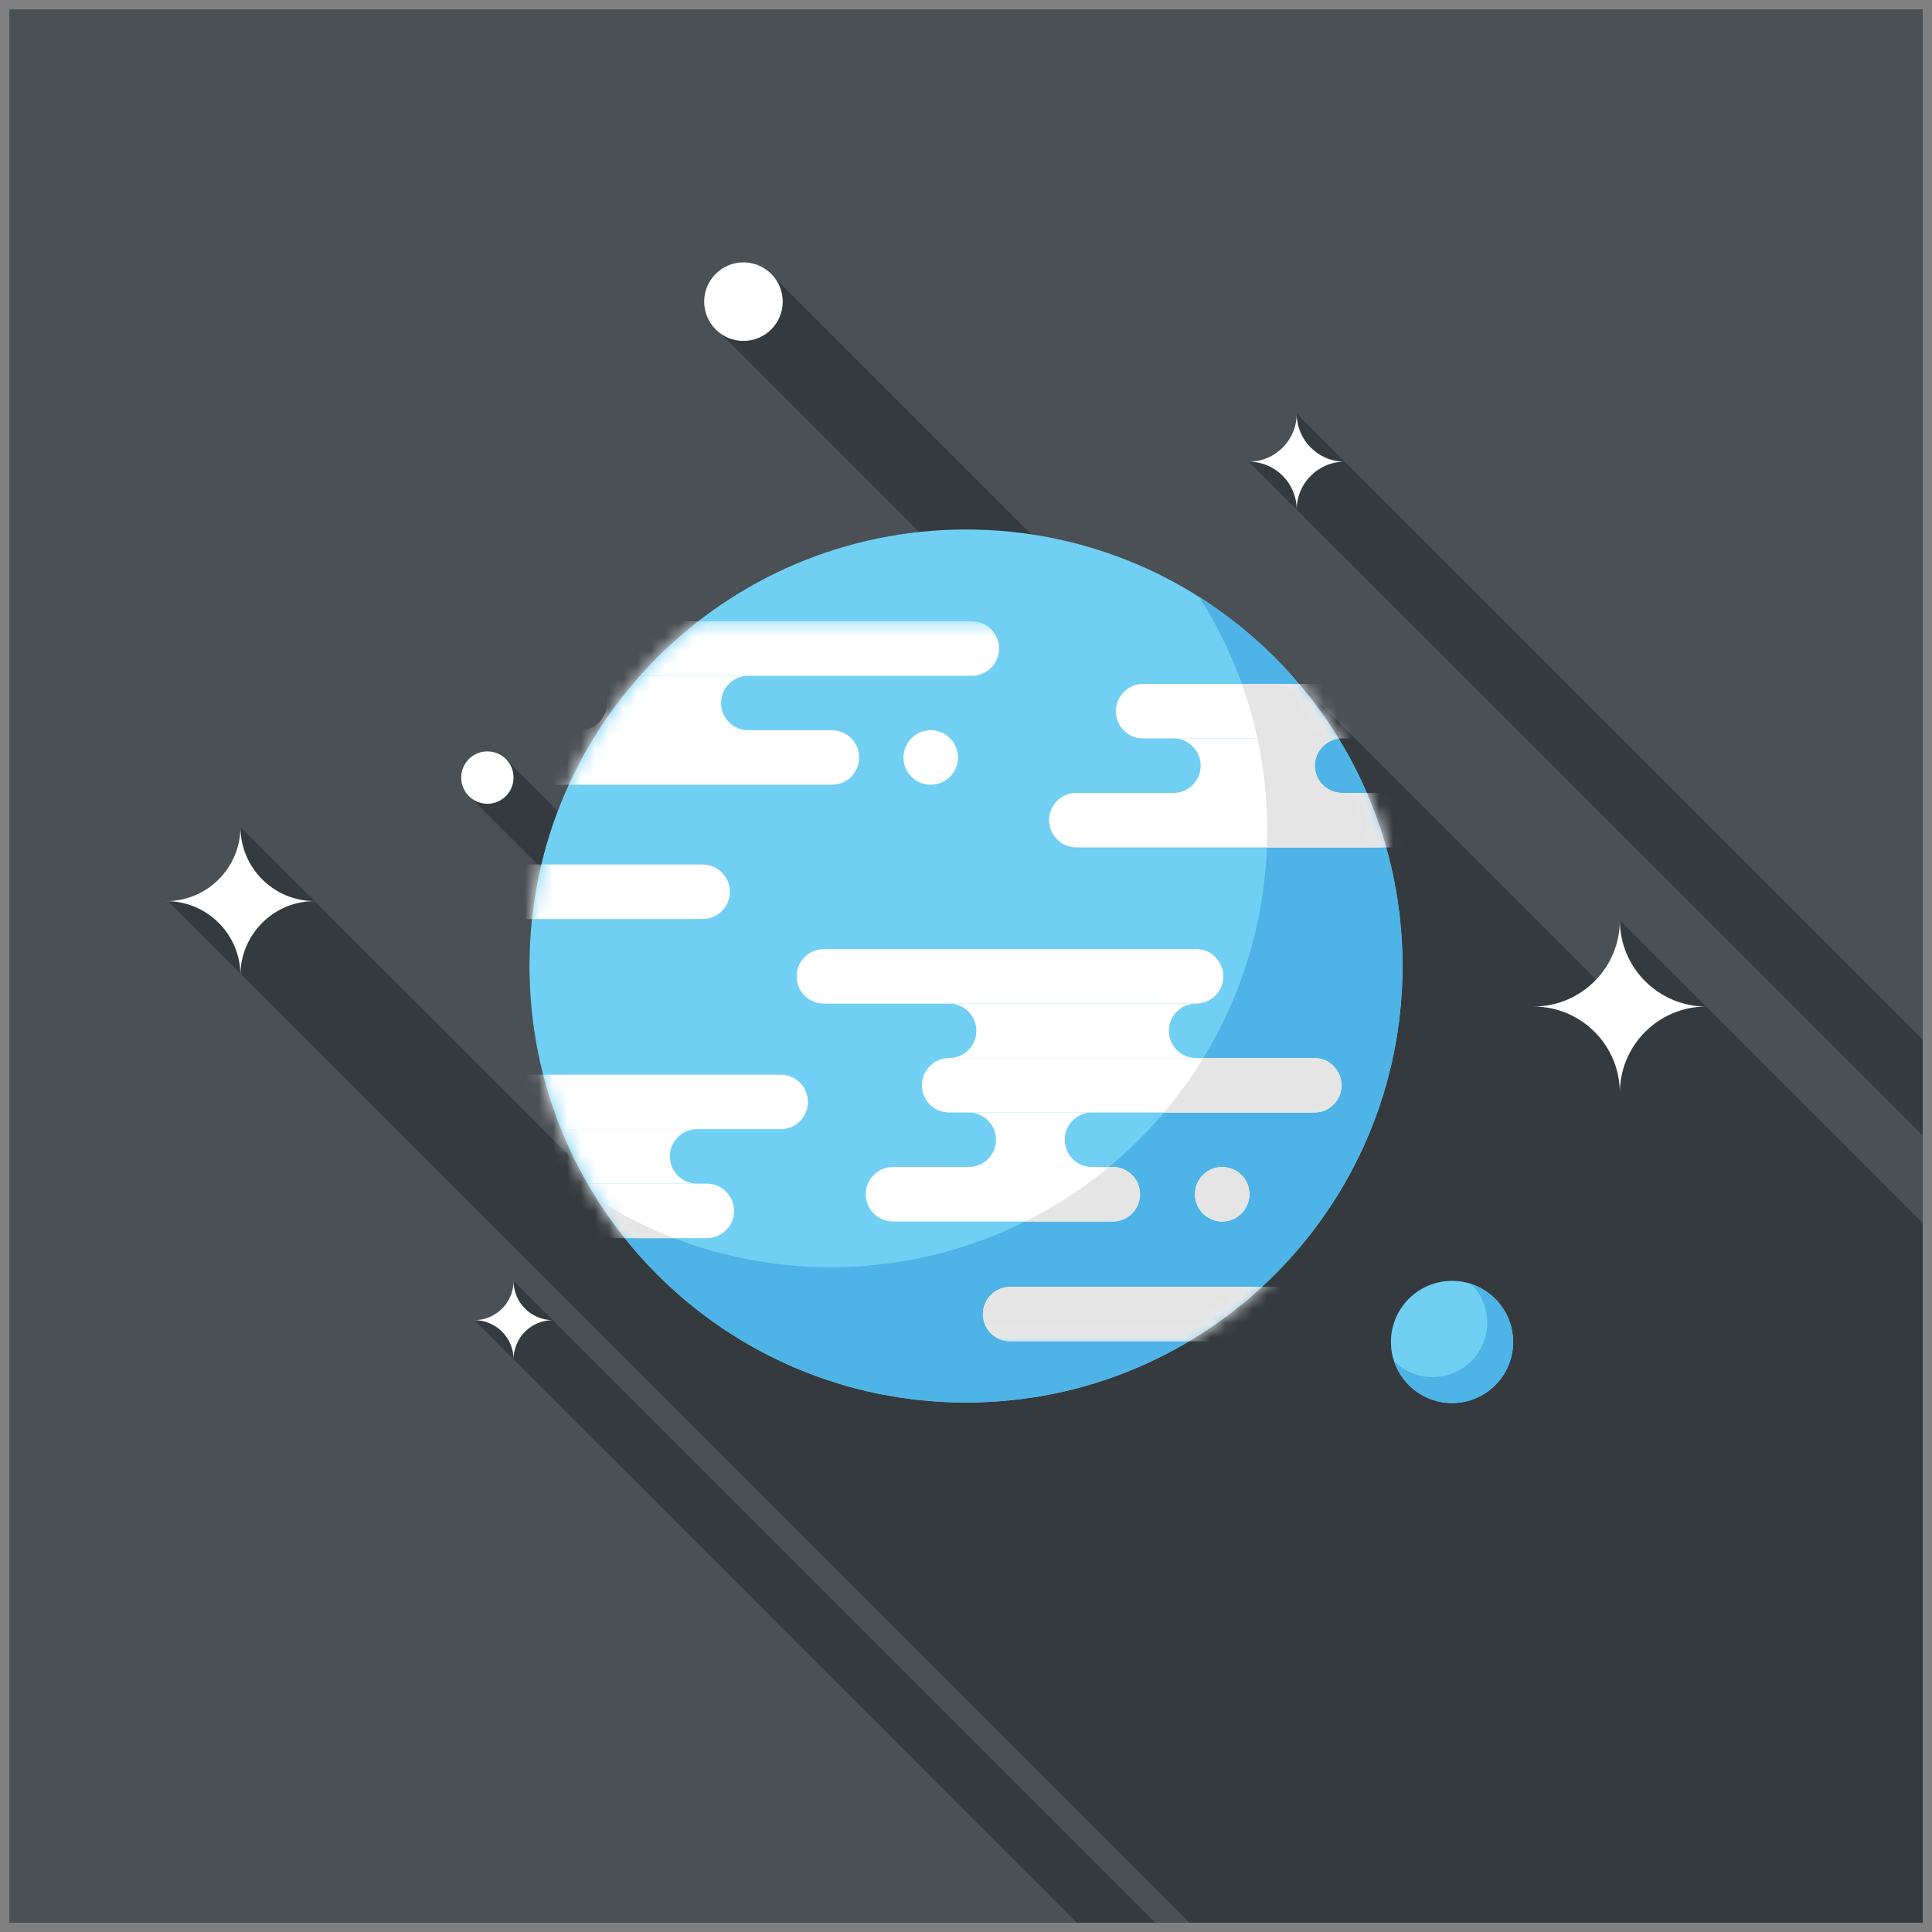 
<svg width="555px" height="555px" viewBox="0 0 138 138" version="1.1" xmlns="http://www.w3.org/2000/svg" xmlns:xlink="http://www.w3.org/1999/xlink">
    <rect x="0" y="0" width="138" height="138" fill="#808080" stroke="none"/>
    <!-- Generator: Sketch 43.2 (39069) - http://www.bohemiancoding.com/sketch -->
    <desc>Created with Sketch.</desc>
    <defs>
        <path d="M47.93,51.81 C57.062,46.373 63.18,36.402 63.18,25 C63.18,14.992 58.465,6.085 51.134,0.38 L12.867,0.38 C5.536,6.085 0.82,14.992 0.82,25 C0.82,36.402 6.939,46.373 16.071,51.81 L47.93,51.81 L47.93,51.81 Z" id="path-1"></path>
    </defs>
    <g id="Page-1" stroke="none" stroke-width="1" fill="none" fill-rule="evenodd">
        <g id="shutterstock_219080269" transform="translate(-666, -166)">
            <polygon id="Fill-495" fill="#4A5054" points="666.667 303.334 803.333 303.334 803.333 166.667 666.667 166.667"></polygon>
            <path d="M748.523,303.334 L742.914,303.334 L699.88,260.3 C701.43,260.3 702.68,259.04 702.68,257.49 L748.523,303.334" id="Fill-496" fill="#353A3E"></path>
            <path d="M803.333,303.334 L750.956,303.334 L683.18,235.55 L683.16,235.53 L677.98,230.35 C680.85,230.3 683.17,227.95 683.17,225.06 L688.47,230.36 L707.16,249.04 L707.191,249.071 C705.042,244.844 703.82,240.07 703.82,235 C703.82,232.58 704.106,230.228 704.627,227.967 L704.62,227.96 L699.33,222.67 C699.19,222.5 699.09,222.3 699.03,222.08 C698.97,221.91 698.94,221.73 698.94,221.54 C698.94,220.51 699.78,219.67 700.809,219.67 C701,219.67 701.18,219.7 701.35,219.76 C701.61,219.84 701.849,219.97 702.05,220.15 L705.84,223.94 L705.845,223.944 C709.928,213.182 719.794,205.268 731.651,204.001 L731.65,204 L717.53,189.87 L717.5,189.85 L716.83,189.17 C716.49,188.71 716.3,188.15 716.3,187.54 C716.3,185.99 717.55,184.74 719.1,184.74 C719.76,184.74 720.36,184.96 720.83,185.33 L739.672,204.172 C744.038,204.828 748.107,206.384 751.68,208.66 C751.95,208.83 752.22,209.01 752.49,209.19 C752.76,209.37 753.02,209.56 753.28,209.74 C753.83,210.15 754.38,210.57 754.91,211 C755.21,211.25 755.51,211.51 755.8,211.77 L755.97,211.94 L758.03,213.99 L779.998,235.968 C781.051,234.869 781.7,233.373 781.7,231.73 L787.87,237.89 L803.333,253.353 L803.333,303.334" id="Fill-497" fill="#353A3E"></path>
            <path d="M803.333,247.113 L758.62,202.41 L755.191,198.98 C757.09,198.98 758.62,197.44 758.62,195.55 L803.333,240.254 L803.333,247.113" id="Fill-498" fill="#353A3E"></path>
            <path d="M774.082,261.854 C774.082,264.265 772.127,266.219 769.717,266.219 C767.307,266.219 765.353,264.265 765.353,261.854 C765.353,259.444 767.307,257.49 769.717,257.49 C772.127,257.49 774.082,259.444 774.082,261.854" id="Fill-499" fill="#71CFF4"></path>
            <path d="M771.11,257.738 C771.801,258.442 772.23,259.404 772.23,260.468 C772.23,262.622 770.483,264.367 768.331,264.367 C767.267,264.367 766.304,263.939 765.601,263.248 C766.185,264.971 767.797,266.219 769.717,266.219 C772.127,266.219 774.082,264.265 774.082,261.854 C774.082,259.934 772.834,258.321 771.11,257.738" id="Fill-500" fill="#4EB3E6"></path>
            <path d="M721.909,187.544 C721.909,189.095 720.652,190.351 719.104,190.351 C717.555,190.351 716.297,189.095 716.297,187.544 C716.297,185.995 717.555,184.739 719.104,184.739 C720.652,184.739 721.909,185.995 721.909,187.544" id="Fill-501" fill="#FFFFFF"></path>
            <path d="M702.682,221.542 C702.682,222.575 701.845,223.412 700.813,223.412 C699.779,223.412 698.942,222.575 698.942,221.542 C698.942,220.508 699.779,219.67 700.813,219.67 C701.845,219.67 702.682,220.508 702.682,221.542" id="Fill-502" fill="#FFFFFF"></path>
            <path d="M787.875,237.895 C784.467,237.895 781.704,240.664 781.704,244.063 C781.704,240.664 778.946,237.895 775.538,237.895 C778.946,237.895 781.704,235.125 781.704,231.727 C781.704,235.125 784.467,237.895 787.875,237.895" id="Fill-503" fill="#FFFFFF"></path>
            <path d="M762.051,198.977 C760.157,198.977 758.622,200.517 758.622,202.407 C758.622,200.517 757.086,198.977 755.191,198.977 C757.086,198.977 758.622,197.438 758.622,195.547 C758.622,197.438 760.157,198.977 762.051,198.977" id="Fill-504" fill="#FFFFFF"></path>
            <path d="M688.475,230.365 C685.547,230.365 683.174,232.744 683.174,235.665 C683.174,232.744 680.8,230.365 677.875,230.365 C680.8,230.365 683.174,227.984 683.174,225.063 C683.174,227.984 685.547,230.365 688.475,230.365" id="Fill-505" fill="#FFFFFF"></path>
            <path d="M705.488,260.296 C703.94,260.296 702.682,261.555 702.682,263.102 C702.682,261.555 701.426,260.296 699.877,260.296 C701.426,260.296 702.682,259.037 702.682,257.49 C702.682,259.037 703.94,260.296 705.488,260.296" id="Fill-506" fill="#FFFFFF"></path>
            <path d="M766.18,235 C766.18,252.222 752.221,266.18 735,266.18 C717.781,266.18 703.82,252.222 703.82,235 C703.82,217.78 717.781,203.821 735,203.821 C752.221,203.821 766.18,217.78 766.18,235" id="Fill-507" fill="#71CFF4"></path>
            <path d="M751.676,208.66 C754.736,213.483 756.514,219.2 756.514,225.335 C756.514,242.555 742.555,256.515 725.334,256.515 C719.201,256.515 713.484,254.736 708.66,251.676 C714.189,260.391 723.916,266.18 735,266.18 C752.221,266.18 766.18,252.222 766.18,235 C766.18,223.916 760.391,214.189 751.676,208.66" id="Fill-508" fill="#4EB3E6"></path>
            <g id="Group-534" transform="translate(703, 210)">
                <mask id="mask-2" fill="white">
                    <use xlink:href="#path-1"></use>
                </mask>
                <g id="Clip-510"></g>
                <path d="M39.053,37.412 C39.053,36.336 39.924,35.466 40.996,35.466 L32.199,35.466 C33.273,35.466 34.145,36.336 34.145,37.412 C34.145,38.486 33.273,39.357 32.199,39.357 L40.996,39.357 C39.924,39.357 39.053,38.486 39.053,37.412" id="Fill-509" fill="#FFFFFF" mask="url(#mask-2)"></path>
                <path d="M42.484,39.357 L26.787,39.357 C25.711,39.357 24.842,40.228 24.842,41.302 C24.842,42.376 25.711,43.248 26.787,43.248 L42.484,43.248 C43.559,43.248 44.43,42.376 44.43,41.302 C44.43,40.228 43.559,39.357 42.484,39.357" id="Fill-511" fill="#FFFFFF" mask="url(#mask-2)"></path>
                <path d="M46.49,29.63 C46.49,28.556 47.361,27.685 48.436,27.685 L30.797,27.685 C31.871,27.685 32.74,28.556 32.74,29.63 C32.74,30.706 31.871,31.575 30.797,31.575 L48.436,31.575 C47.361,31.575 46.49,30.706 46.49,29.63" id="Fill-512" fill="#FFFFFF" mask="url(#mask-2)"></path>
                <path d="M56.877,31.575 L30.797,31.575 C29.723,31.575 28.85,32.447 28.85,33.521 C28.85,34.596 29.723,35.466 30.797,35.466 L56.877,35.466 C57.951,35.466 58.822,34.596 58.822,33.521 C58.822,32.447 57.951,31.575 56.877,31.575" id="Fill-513" fill="#FFFFFF" mask="url(#mask-2)"></path>
                <path d="M48.436,23.794 L21.85,23.794 C20.773,23.794 19.902,24.665 19.902,25.74 C19.902,26.813 20.773,27.685 21.85,27.685 L48.436,27.685 C49.51,27.685 50.381,26.813 50.381,25.74 C50.381,24.665 49.51,23.794 48.436,23.794" id="Fill-514" fill="#FFFFFF" mask="url(#mask-2)"></path>
                <path d="M56.916,10.691 C56.916,9.617 57.787,8.746 58.861,8.746 L46.818,8.746 C47.893,8.746 48.762,9.617 48.762,10.691 C48.762,11.766 47.893,12.636 46.818,12.636 L58.861,12.636 C57.787,12.636 56.916,11.766 56.916,10.691" id="Fill-515" fill="#FFFFFF" mask="url(#mask-2)"></path>
                <path d="M65.961,12.636 L39.881,12.636 C38.805,12.636 37.936,13.508 37.936,14.582 C37.936,15.657 38.805,16.527 39.881,16.527 L65.961,16.527 C67.037,16.527 67.908,15.657 67.908,14.582 C67.908,13.508 67.037,12.636 65.961,12.636" id="Fill-516" fill="#FFFFFF" mask="url(#mask-2)"></path>
                <path d="M71.238,4.855 L44.652,4.855 C43.578,4.855 42.707,5.726 42.707,6.801 C42.707,7.875 43.578,8.746 44.652,8.746 L71.238,8.746 C72.313,8.746 73.186,7.875 73.186,6.801 C73.186,5.726 72.313,4.855 71.238,4.855" id="Fill-517" fill="#FFFFFF" mask="url(#mask-2)"></path>
                <path d="M10.846,38.601 C10.846,37.526 11.715,36.655 12.789,36.655 L0.746,36.655 C1.82,36.655 2.689,37.526 2.689,38.601 C2.689,39.676 1.82,40.545 0.746,40.545 L12.789,40.545 C11.715,40.545 10.846,39.676 10.846,38.601" id="Fill-518" fill="#FFFFFF" mask="url(#mask-2)"></path>
                <path d="M13.484,40.545 L-6.191,40.545 C-7.266,40.545 -8.139,41.417 -8.139,42.491 C-8.139,43.565 -7.266,44.437 -6.191,44.437 L13.484,44.437 C14.555,44.437 15.43,43.565 15.43,42.491 C15.43,41.417 14.555,40.545 13.484,40.545" id="Fill-519" fill="#FFFFFF" mask="url(#mask-2)"></path>
                <path d="M18.76,32.765 L-1.422,32.765 C-2.496,32.765 -3.365,33.635 -3.365,34.71 C-3.365,35.785 -2.496,36.655 -1.422,36.655 L18.76,36.655 C19.834,36.655 20.707,35.785 20.707,34.71 C20.707,33.635 19.834,32.765 18.76,32.765" id="Fill-520" fill="#FFFFFF" mask="url(#mask-2)"></path>
                <path d="M14.502,6.215 C14.502,7.29 15.375,8.162 16.449,8.162 L4.404,8.162 C5.479,8.162 6.35,7.29 6.35,6.215 C6.35,5.141 5.479,4.271 4.404,4.271 L16.449,4.271 C15.375,4.271 14.502,5.141 14.502,6.215" id="Fill-521" fill="#FFFFFF" mask="url(#mask-2)"></path>
                <path d="M32.416,4.271 L3.441,4.271 C2.367,4.271 1.498,3.399 1.498,2.326 C1.498,1.251 2.367,0.38 3.441,0.38 L32.416,0.38 C33.49,0.38 34.361,1.251 34.361,2.326 C34.361,3.399 33.49,4.271 32.416,4.271" id="Fill-522" fill="#FFFFFF" mask="url(#mask-2)"></path>
                <path d="M22.42,12.052 L2.238,12.052 C1.164,12.052 0.293,11.181 0.293,10.107 C0.293,9.032 1.164,8.162 2.238,8.162 L22.42,8.162 C23.494,8.162 24.365,9.032 24.365,10.107 C24.365,11.181 23.494,12.052 22.42,12.052" id="Fill-523" fill="#FFFFFF" mask="url(#mask-2)"></path>
                <path d="M61.236,47.917 L35.152,47.917 C34.078,47.917 33.209,48.79 33.209,49.864 C33.209,50.938 34.078,51.81 35.152,51.81 L61.236,51.81 C62.309,51.81 63.18,50.938 63.18,49.864 C63.18,48.79 62.309,47.917 61.236,47.917" id="Fill-524" fill="#FFFFFF" mask="url(#mask-2)"></path>
                <path d="M13.186,17.752 L-12.895,17.752 C-13.969,17.752 -14.842,18.624 -14.842,19.697 C-14.842,20.772 -13.969,21.644 -12.895,21.644 L13.186,21.644 C14.26,21.644 15.131,20.772 15.131,19.697 C15.131,18.624 14.26,17.752 13.186,17.752" id="Fill-525" fill="#FFFFFF" mask="url(#mask-2)"></path>
                <path d="M52.244,41.304 C52.244,42.378 51.373,43.249 50.299,43.249 C49.223,43.249 48.354,42.378 48.354,41.304 C48.354,40.228 49.223,39.357 50.299,39.357 C51.373,39.357 52.244,40.228 52.244,41.304" id="Fill-526" fill="#FFFFFF" mask="url(#mask-2)"></path>
                <path d="M31.426,10.107 C31.426,11.181 30.557,12.052 29.48,12.052 C28.406,12.052 27.533,11.181 27.533,10.107 C27.533,9.032 28.406,8.161 29.48,8.161 C30.557,8.161 31.426,9.032 31.426,10.107" id="Fill-527" fill="#FFFFFF" mask="url(#mask-2)"></path>
                <path d="M35.152,47.917 C34.078,47.917 33.209,48.79 33.209,49.864 C33.209,50.938 34.078,51.81 35.152,51.81 L47.918,51.81 C49.795,50.693 51.541,49.389 53.135,47.917 L35.152,47.917" id="Fill-528" fill="#E6E5E5" mask="url(#mask-2)"></path>
                <path d="M53.514,15.335 C53.514,15.735 53.5,16.131 53.484,16.527 L62.002,16.527 C61.625,15.19 61.158,13.893 60.615,12.636 L58.861,12.636 C57.787,12.636 56.916,11.766 56.916,10.691 C56.916,9.704 57.654,8.897 58.605,8.772 C57.764,7.394 56.826,6.081 55.785,4.855 L51.701,4.855 C52.871,8.131 53.514,11.657 53.514,15.335" id="Fill-529" fill="#E6E5E5" mask="url(#mask-2)"></path>
                <path d="M5.66,41.676 C6.27,42.635 6.938,43.552 7.643,44.437 L11.146,44.437 C9.219,43.693 7.381,42.768 5.66,41.676" id="Fill-530" fill="#E6E5E5" mask="url(#mask-2)"></path>
                <path d="M44.43,41.302 C44.43,40.228 43.559,39.357 42.484,39.357 L42.213,39.357 C40.383,40.872 38.375,42.178 36.229,43.248 L42.484,43.248 C43.559,43.248 44.43,42.376 44.43,41.302" id="Fill-531" fill="#E6E5E5" mask="url(#mask-2)"></path>
                <path d="M56.877,31.575 L48.955,31.575 C48.115,32.947 47.17,34.245 46.137,35.466 L56.877,35.466 C57.951,35.466 58.822,34.596 58.822,33.521 C58.822,32.447 57.951,31.575 56.877,31.575" id="Fill-532" fill="#E6E5E5" mask="url(#mask-2)"></path>
                <path d="M52.244,41.304 C52.244,40.228 51.373,39.357 50.299,39.357 C49.223,39.357 48.354,40.228 48.354,41.304 C48.354,42.378 49.223,43.249 50.299,43.249 C51.373,43.249 52.244,42.378 52.244,41.304" id="Fill-533" fill="#E6E5E5" mask="url(#mask-2)"></path>
            </g>
        </g>
    </g>
</svg>
